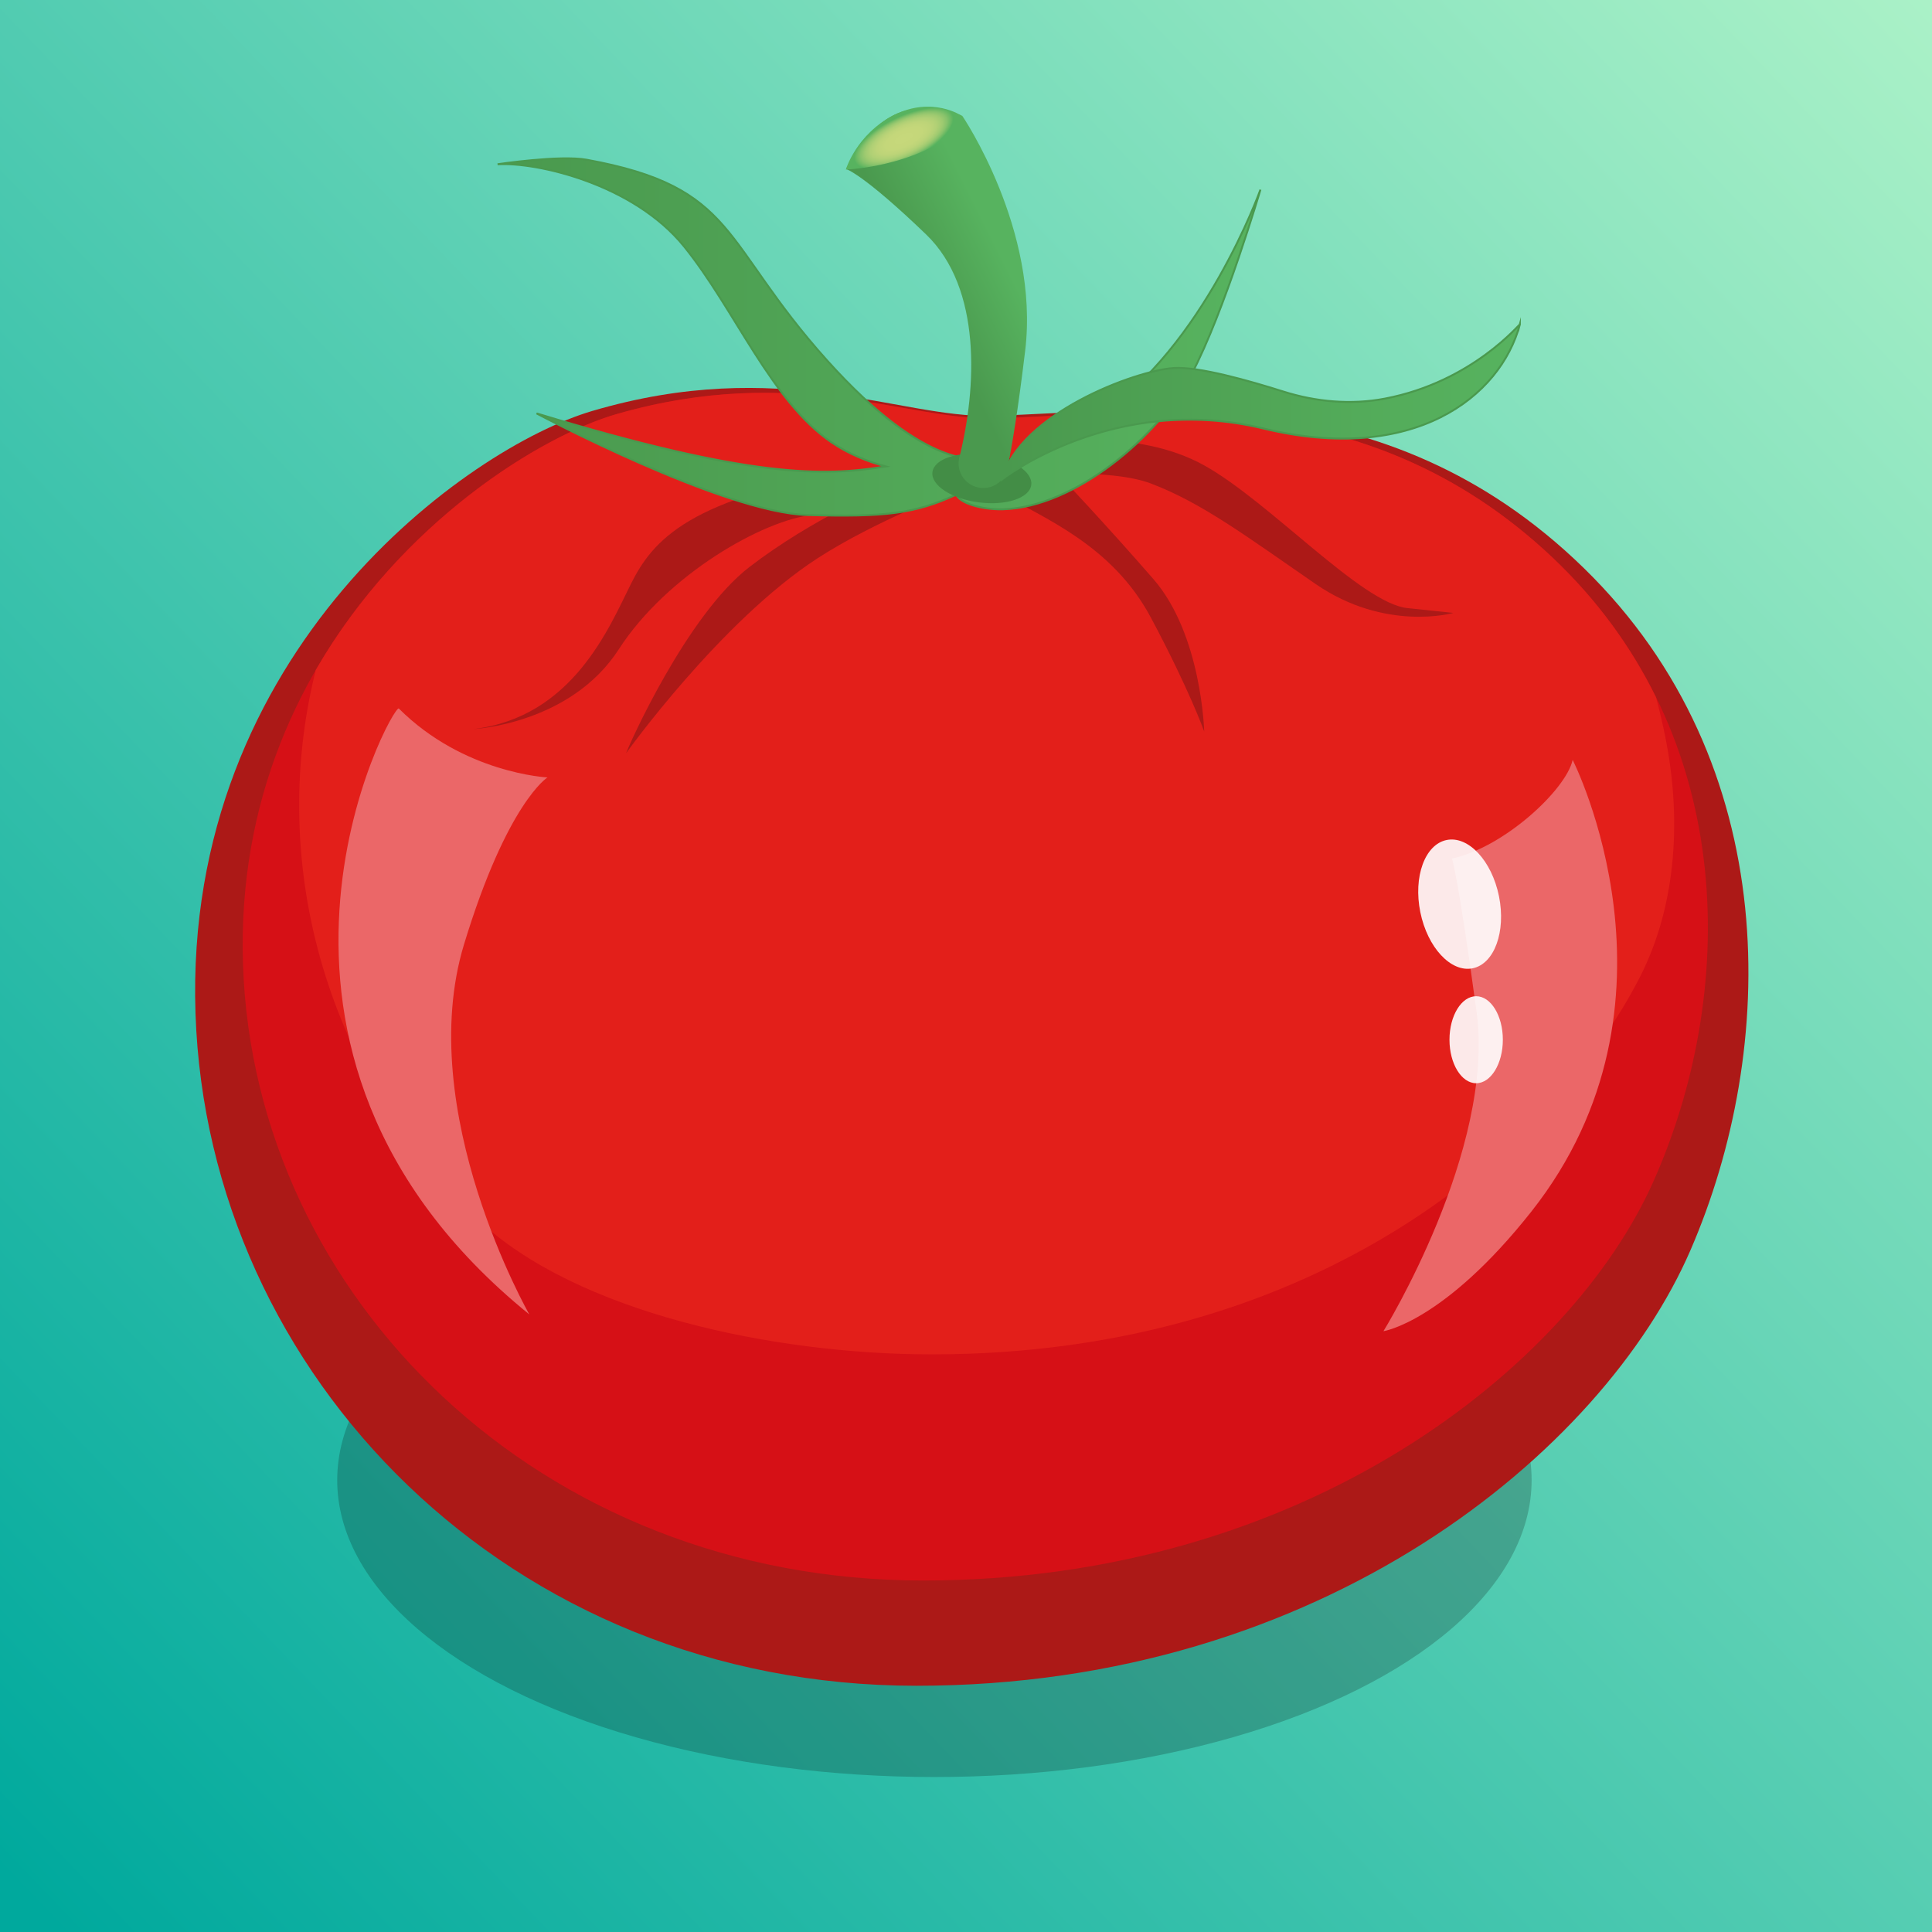 <?xml version="1.0" encoding="UTF-8"?>
<svg id="Ebene_1" data-name="Ebene 1" xmlns="http://www.w3.org/2000/svg" xmlns:xlink="http://www.w3.org/1999/xlink" viewBox="0 0 1000 1000">
  <rect x="0" y="0" width="1000" height="1000" fill="#333333" stroke="none"/>
  <defs>
    <style>
      .cls-1 {
        fill: url(#Unbenannter_Verlauf_8-2);
      }

      .cls-1, .cls-2 {
        stroke: #4a994e;
        stroke-miterlimit: 10;
      }

      .cls-3 {
        clip-path: url(#clippath);
      }

      .cls-4 {
        fill: none;
      }

      .cls-4, .cls-5, .cls-6, .cls-7, .cls-8, .cls-9, .cls-10, .cls-11, .cls-12, .cls-13, .cls-14 {
        stroke-width: 0px;
      }

      .cls-5 {
        fill: url(#Unbenannter_Verlauf_8-3);
      }

      .cls-6 {
        fill: url(#Unbenannter_Verlauf_115);
      }

      .cls-7 {
        fill: #fff;
        opacity: .9;
      }

      .cls-2 {
        fill: url(#Unbenannter_Verlauf_8);
      }

      .cls-8 {
        fill: url(#Unbenannter_Verlauf_21);
      }

      .cls-9 {
        fill: #438d46;
      }

      .cls-10 {
        fill: #e31f1a;
      }

      .cls-11 {
        fill: #d61016;
      }

      .cls-12 {
        fill: #ac1917;
      }

      .cls-13 {
        fill: #eb6768;
      }

      .cls-14 {
        opacity: .2;
      }
    </style>
    <linearGradient id="Unbenannter_Verlauf_115" data-name="Unbenannter Verlauf 115" x1="5.15" y1="974.08" x2="1080.55" y2="-56.18" gradientUnits="userSpaceOnUse">
      <stop offset="0" stop-color="#00a99d"/>
      <stop offset="1" stop-color="#b6f6ca"/>
    </linearGradient>
    <linearGradient id="Unbenannter_Verlauf_8" data-name="Unbenannter Verlauf 8" x1="257.54" y1="174.39" x2="652.4" y2="174.39" gradientUnits="userSpaceOnUse">
      <stop offset="0" stop-color="#4a994e"/>
      <stop offset="1" stop-color="#57b35f"/>
    </linearGradient>
    <linearGradient id="Unbenannter_Verlauf_8-2" data-name="Unbenannter Verlauf 8" x1="518.75" y1="208.01" x2="786.69" y2="208.01" xlink:href="#Unbenannter_Verlauf_8"/>
    <linearGradient id="Unbenannter_Verlauf_8-3" data-name="Unbenannter Verlauf 8" x1="481.79" y1="158.82" x2="521.85" y2="138.79" xlink:href="#Unbenannter_Verlauf_8"/>
    <radialGradient id="Unbenannter_Verlauf_21" data-name="Unbenannter Verlauf 21" cx="467.74" cy="71.48" fx="467.74" fy="71.48" r="28" gradientTransform="translate(34.42 249.88) rotate(-25.86) scale(1 .4)" gradientUnits="userSpaceOnUse">
      <stop offset="0" stop-color="#c7d87b"/>
      <stop offset=".37" stop-color="#c4d77a"/>
      <stop offset=".54" stop-color="#bdd478"/>
      <stop offset=".67" stop-color="#b0d075"/>
      <stop offset=".78" stop-color="#9eca70"/>
      <stop offset=".87" stop-color="#87c26b"/>
      <stop offset=".95" stop-color="#6ab963"/>
      <stop offset="1" stop-color="#57b35f"/>
    </radialGradient>
    <clipPath id="clippath">
      <rect class="cls-4" x=".33" y="1104" width="999.67" height="1001"/>
    </clipPath>
  </defs>
  <rect class="cls-6" y="0" width="1000" height="1000"/>
  <ellipse class="cls-14" cx="483.65" cy="766.11" rx="309.11" ry="153.68"/>
  <g>
    <path class="cls-12" d="M513.11,215.22c-47.58,1.25-108.93-31.3-206.59-2.5-64.19,18.93-211.59,123.95-205.33,311.76,6.26,187.81,162.76,348.07,373.11,348.07s355.58-121.45,400.65-225.37c45.07-103.92,48.83-251.66-55.09-353.07-103.92-101.41-226.61-80.99-306.75-78.88Z"/>
    <path class="cls-11" d="M514.35,216.53c-44.88,1.15-102.75-28.64-194.87-2.29-60.55,17.32-199.59,113.43-193.69,285.3,5.91,171.87,153.53,318.53,351.95,318.53s335.41-111.14,377.93-206.24c42.52-95.1,46.06-230.3-51.97-323.11-98.03-92.81-213.75-74.12-289.35-72.18Z"/>
    <path class="cls-10" d="M861.64,379.88c-1.33-6.36-2.82-12.66-4.48-18.9-12.66-25.74-30.16-50.21-53.46-72.27-98.03-92.81-213.75-74.12-289.35-72.19-44.88,1.15-102.75-28.64-194.87-2.29-39.31,11.25-111.69,55.72-156.03,132.55-25.69,102.69,7.18,212.09,84.23,284.73,50.47,47.58,151.89,69.51,234.59,69.51,202.34,0,323.28-110.53,366.63-195.46,19.39-38.11,21.45-83.83,12.73-125.69Z"/>
    <path class="cls-13" d="M206.43,366.73c-3-3-101.48,176.52,67.55,313.62,0,0-60.1-105.17-33.8-191.56,22.36-73.46,43.2-86.39,43.2-86.39,0,0-43.34-2.08-76.94-35.67Z"/>
    <path class="cls-13" d="M751.53,444.37c26.85-5.65,59.07-35.59,62.48-51.05,0,0,63.99,125.83-21.44,233.86-45.22,57.18-76.51,61.85-76.51,61.85,0,0,57.96-93.75,48.2-165.4-9.76-71.65-12.73-79.26-12.73-79.26Z"/>
    <ellipse class="cls-7" cx="755.49" cy="468.05" rx="20.77" ry="33.88" transform="translate(-77.86 159.23) rotate(-11.45)"/>
    <ellipse class="cls-7" cx="764.06" cy="538.16" rx="13.81" ry="22.52"/>
    <g>
      <path class="cls-12" d="M445.5,243.39c-88.89,13.77-107.68,36.31-118.94,58.85-11.27,22.54-30.05,68.86-81.38,75.12,0,0,50.08-2.5,75.12-41.32,25.04-38.81,75.12-66.98,100.16-69.49,25.04-2.5,36.31-13.15,36.31-13.15l-11.27-10.02Z"/>
      <path class="cls-12" d="M324.06,389.88c1.25-3.76,31.3-71.37,63.85-96.41,32.55-25.04,68.86-40.07,68.86-40.07l37.56.63s-41.53,15.66-71.37,35.06c-50.08,32.55-98.91,100.79-98.91,100.79Z"/>
      <path class="cls-12" d="M516.87,254.66c23.79,13.77,58.85,27.54,78.88,65.11,20.03,37.56,27.54,58.85,27.54,58.85,0,0-1.25-50.08-26.29-78.88-25.04-28.8-48.83-53.84-48.83-53.84l-31.3,8.76Z"/>
      <path class="cls-12" d="M518.12,239.63c22.54-13.77,71.37-17.53,105.17,1.25,33.8,18.78,81.38,71.37,105.17,73.87l23.79,2.5s-35.06,10.02-71.37-15.02c-36.31-25.04-58.85-41.94-85.14-51.96-21.06-8.02-65.11-4.38-65.11-4.38l-12.52-6.26Z"/>
    </g>
    <g>
      <path class="cls-2" d="M568.73,215.16c-29.75,19.18-47.82,26.21-58.09,28.66.04-1.67-1.53-2.99-3.84-4.01-1.24-5.12-25.2,6.33-78.82-53.38-55.09-61.35-46.12-89.53-124.42-103.76-13.77-2.5-46.01,2.35-46.01,2.35,20.03-1.25,70.27,10.02,96.56,42.57,26.29,32.55,45.07,80.13,76.37,101.41,8.71,5.93,18.49,9.91,28.07,12.44-.19.03-.34.05-.53.08-31.3,5.01-68.86,6.26-180.29-27.54,0,0,96.41,51.33,140.23,52.59,39.87,1.14,55.73-.66,77.16-10.64,1.05,4.2,12.68,7.98,24.02,7.67,37.2-1.03,80.58-37.66,97.62-69.94,17.05-32.28,35.64-95.49,35.64-95.49,0,0-29.44,82.04-83.68,117.01Z"/>
      <ellipse class="cls-9" cx="508.2" cy="247.67" rx="12.44" ry="25.79" transform="translate(196.81 719.53) rotate(-82.56)"/>
      <path class="cls-1" d="M786.68,167.95c.26-.97-24.27,29.68-69.82,38.37-17.58,3.35-35.73,1.7-52.8-3.71-17.16-5.44-43.53-12.93-56.43-12.13-20.03,1.25-80.13,23.79-88.89,57.59,0,0,57.59-45.07,135.22-26.29,77.63,18.78,122.7-16.28,132.72-53.84Z"/>
      <path class="cls-5" d="M505.85,252.21c-6.79-1.7-11.01-8.56-9.31-15.35,8.96-35.75,11.82-87.62-17.23-115.55-32.55-31.3-41.32-33.8-41.32-33.8,0,0,7.51-18.78,23.79-27.54,16.28-8.76,36.31,0,36.31,0,0,0,40.07,58.85,32.55,121.45-3.84,31.97-7.02,50.55-9.22,61.08-1.48,7.08-8.56,11.48-15.57,9.72h0Z"/>
      <path class="cls-8" d="M437.82,87.76s22.4-.71,43.95-11.3c11.5-5.65,15.89-16.59,15.89-16.59,0,0-15.21-10.24-34.83-.35-19.61,9.89-25.02,28.24-25.02,28.24Z"/>
    </g>
  </g>
  <g class="cls-3">
    <path class="cls-14" d="M2987.31,751.39v585.42h-327.96v345.02h-807.12v-345.02h-308.79v-594.93c-442.34,100.96-791.07,294.44-958.49,534.18h94.73v163.05h154.15v356.12h-154.15v147.05h-79.26c259.49,345.13,898.1,589.2,1644.81,589.2,976.87,0,1768.79-417.7,1768.79-932.96,0-375.48-420.53-699.13-1026.7-847.12Z"/>
  </g>
</svg>